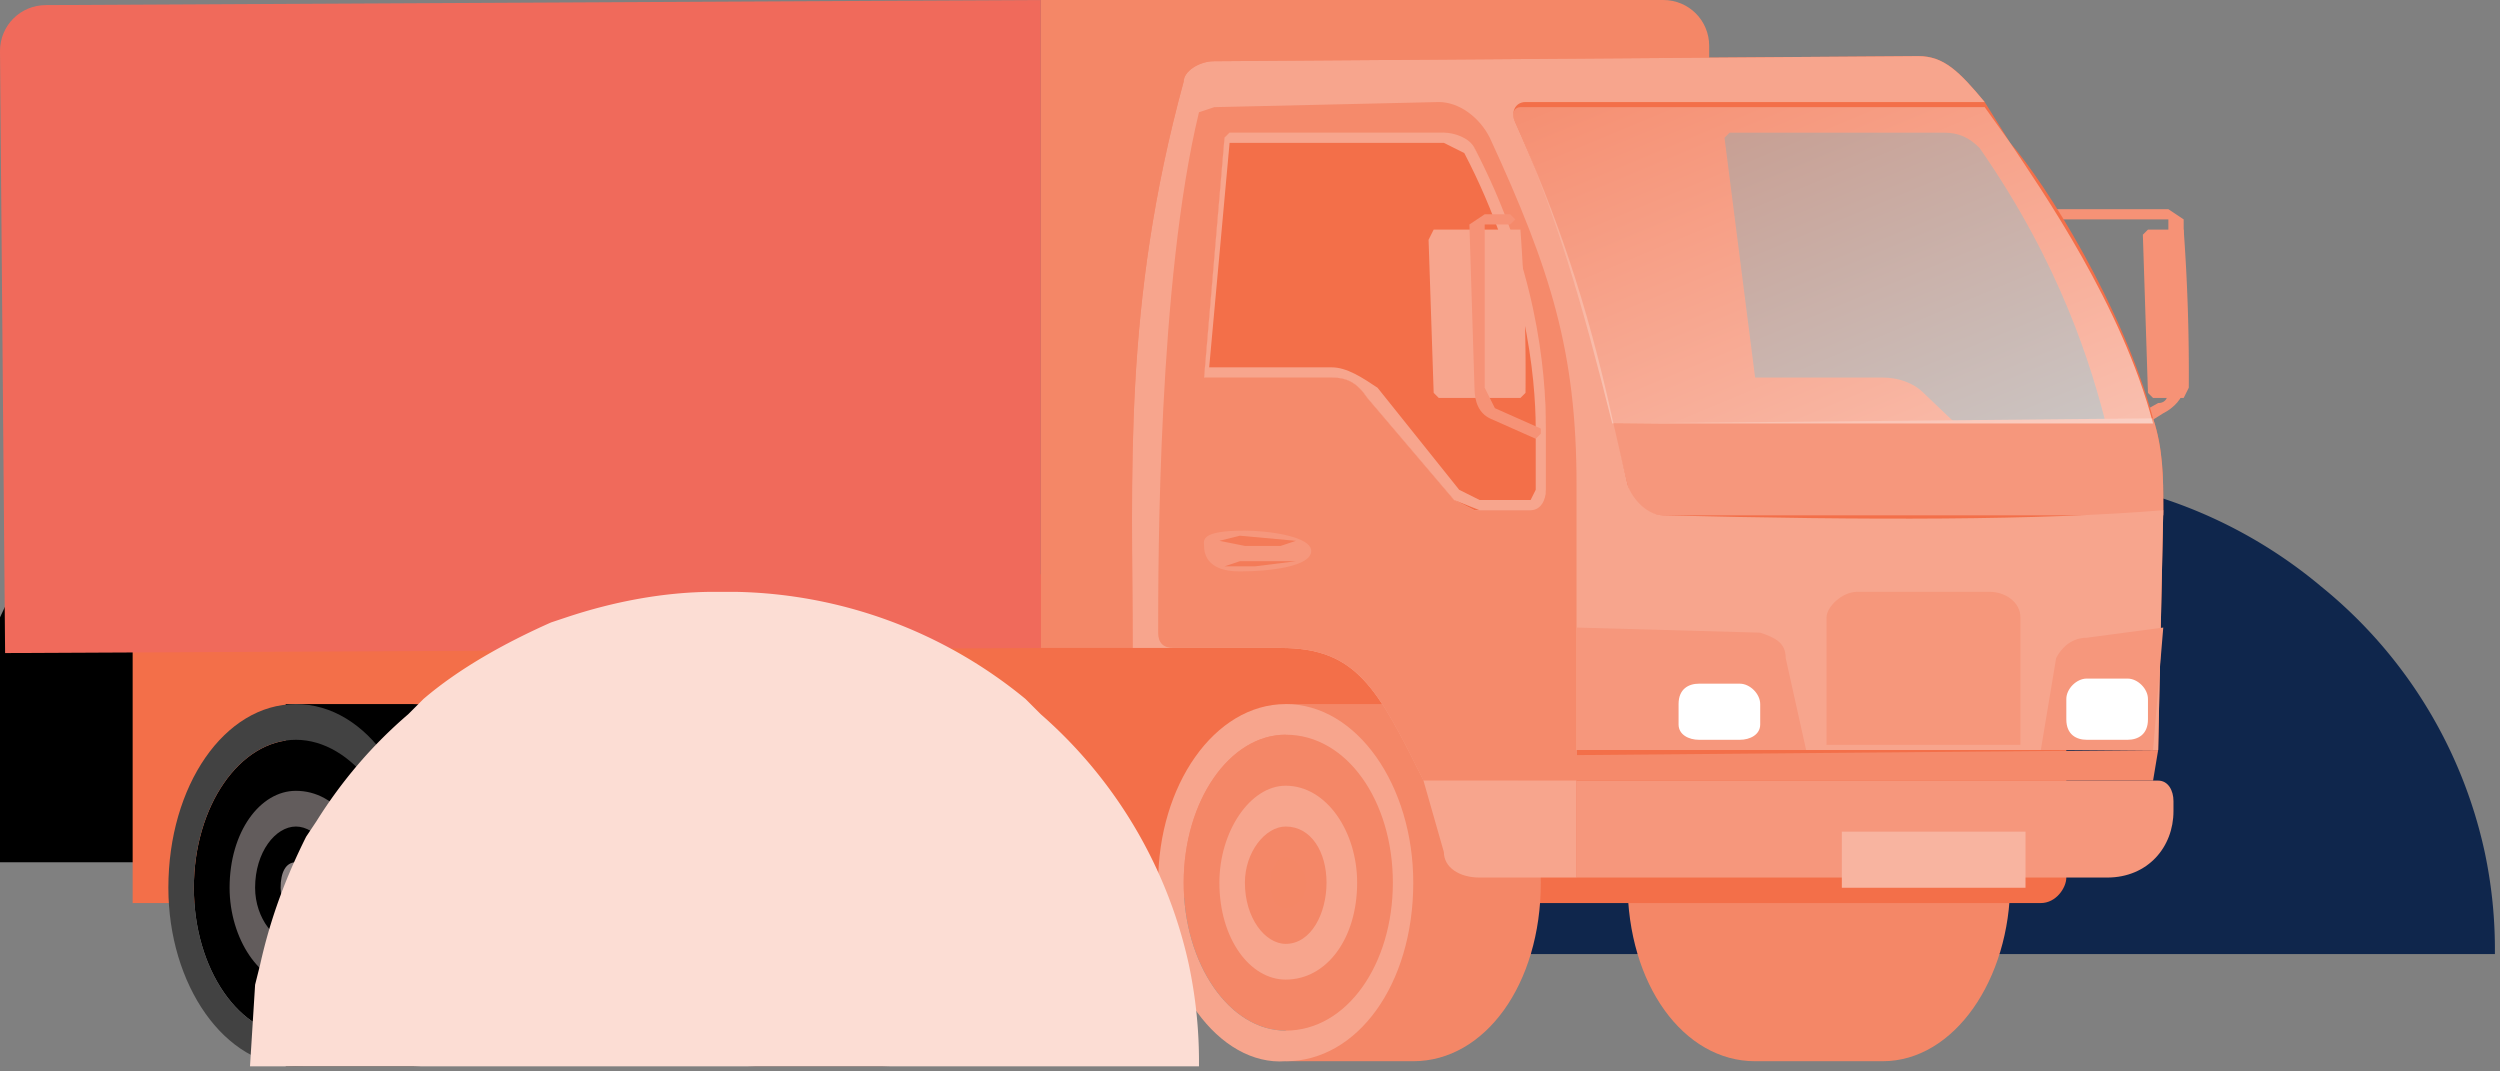 <svg xmlns="http://www.w3.org/2000/svg" fill="none" viewBox="0 0 490 210">
  <rect x="0" y="0" width="490" height="210" fill="#808080" stroke="none"/>
  <defs/>
  <path fill="#0F264C" d="M487 167a92 92 0 00-32-52 94 94 0 00-59-22h-3c-11 0-21 2-30 5l-3 2c-10 3-18 8-26 15l-3 2c-7 6-13 14-18 22l-2 3c-4 8-7 16-9 25l-1 4-1 16h189a92 92 0 00-2-20z"/>
  <path fill="#402B2B" d="M123 173c0 20 11 36 25 36h25c14 0 25-16 25-36 0-19-12-35-25-35h-25c-14 0-25 16-25 35z"/>
  <path fill="#F48767" d="M319 173c0 20 11 35 25 35h25c14 0 25-16 25-35s-11-35-25-35h-25c-14 0-25 16-25 35z"/>
  <path fill="#000" d="M0 121l8-17h22l1 65H0v-48z"/>
  <path fill="#402B2B" d="M121 170h101l-12-7h-76l-13 7z"/>
  <path fill="#F36F49" d="M26 113v64h82l26-14h76l24 14h166c3 0 5-3 5-5v-60l-379 1z"/>
  <path fill="#F48767" d="M204 127h131V9c0-5-4-9-9-9H204v127z"/>
  <path fill="#F06A5B" d="M1 128l203-1V0L9 1c-5 0-9 4-9 9l1 118z"/>
  <path fill="#F48767" d="M302 173c0 20-11 35-25 35h-25v-12c-9 0-16-10-16-23s7-23 16-23v-12h25c14 0 25 16 25 35z"/>
  <path fill="#F48767" d="M232 173c0 16 9 29 20 29 12 0 21-13 21-29s-9-29-21-29c-11 0-20 13-20 29z"/>
  <path fill="#F7A58D" d="M252 192c8 0 14-8 14-19 0-10-6-19-14-19-7 0-13 9-13 19 0 11 6 19 13 19zm0-30c5 0 8 5 8 11s-3 12-8 12c-4 0-8-5-8-12 0-6 4-11 8-11z"/>
  <path fill="#F7A58D" d="M252 208c14 0 25-15 25-35 0-19-11-35-25-35s-25 16-25 35c0 20 12 36 25 35zm0-64c12 0 21 13 21 29s-9 29-21 29c-11 0-20-13-20-29s9-29 20-29z"/>
  <path fill="#F48766" d="M249 173c0-2 1-5 3-5s4 3 4 5c0 3-2 5-4 5s-3-2-3-5z"/>
  <path fill="#000" d="M106 174c0 19-11 35-25 35H56v-12c-9 0-17-10-17-23s8-24 17-24v-12h25c14 0 25 16 25 36z"/>
  <path fill="#F69276" d="M421 77l1 1h6l1-2a386 386 0 00-1-31h-7l-1 1 1 31z"/>
  <path fill="#F69276" d="M415 86h1l8-5c2-1 4-3 4-5V43l-3-2h-24l-1 1 1 1h24v33c0 1 0 3-2 3l-9 5v1l1 1z"/>
  <path fill="#F36F49" d="M222 127h29c15 0 19 8 28 26h30v-6h114l1-47v-1c0-5 0-11-2-17-6-22-21-46-28-54l-5-8c-5-6-8-9-13-9l-138 1c-3 0-6 2-6 4-12 44-10 77-10 111zM338 27l1-1h42c3 0 5 1 7 3 16 23 22 43 25 55l3 12c0 2-1 3-3 3h-10c-2 0-4 0-5-2l-21-20c-2-2-5-3-8-3h-25l-6-47z"/>
  <path fill="#F6977C" d="M316 83l3 12c1 4 4 6 7 6h98v-2c0-5 0-11-2-17l-106 1z"/>
  <path fill="#F36F49" d="M241 26h42c2 0 5 1 6 3 12 23 14 43 14 55v12c0 2-1 4-3 4h-10l-5-2-17-20c-2-3-4-4-7-4h-25l4-47 1-1z"/>
  <path fill="#F7A58D" d="M222 127h29c15 0 19 8 28 26h30v-6h114l1-47c-24 2-58 2-98 1-3 0-6-3-7-6l-3-13c-5-23-11-40-19-58-1-2 0-4 2-4h90c-5-6-8-9-13-9l-138 1c-3 0-6 2-6 4-12 44-10 77-10 111zm14-53l4-47 1-1h42l6 3c11 23 14 43 14 55v12c0 2-2 4-3 4h-11l-4-2-17-20c-2-3-4-4-7-4h-25z"/>
  <path fill="#F58A6B" d="M227 124c0 2 1 3 3 3h21c15 0 19 8 28 26h30V95c0-26-5-42-17-68-2-4-6-7-10-7l-44 1-3 1c-8 33-8 88-8 102zm9-50l4-47 1-1h42l6 3c11 23 14 43 14 55v12c0 2-2 4-3 4h-11l-4-2-17-20c-2-3-4-4-7-4h-25z"/>
  <path fill="#F7A58D" d="M241 28h42l4 2c12 23 14 44 14 54v12l-1 2h-10l-4-2-16-20c-3-2-6-4-9-4h-24l4-44zm0-2l-1 1-4 47h25c3 0 5 1 7 4l17 20 5 2h10c2 0 3-2 3-4V84c0-12-2-32-14-55-1-2-4-3-6-3h-42z"/>
  <path fill="#F6977C" d="M309 123v24h45l-4-18c0-3-2-4-5-5l-36-1zm91 24h22l2-24-15 2c-3 0-5 2-6 4l-3 18zM309 172h104c8 0 13-6 13-13v-2c0-2-1-4-3-4H309v19z"/>
  <path fill="#F7A58D" d="M290 172h19v-19h-30l4 14c0 3 3 5 7 5z"/>
  <path fill="#F6977C" d="M244 104c4 0 13 1 13 4s-8 4-14 4-7-3-7-5c0-1-1-3 8-3z"/>
  <path fill="#F47B58" d="M244 107l-5-1 4-1 11 1-3 1h-7zM253 110h1l-8 1h-6l3-1h10z"/>
  <path fill="#F58A6B" d="M309 148v5h113l1-6-114 1z"/>
  <path fill="#F16036" d="M358 121v25h38v-25c0-3-3-5-6-5h-26c-3 0-6 3-6 5z" opacity=".2"/>
  <path fill="#fff" d="M409 145h8c2 0 4-1 4-4v-4c0-2-2-4-4-4h-8c-2 0-4 2-4 4v4c0 3 2 4 4 4zM333 145h8c2 0 4-1 4-3v-4c0-2-2-4-4-4h-8c-2 0-4 1-4 4v4c0 2 2 3 4 3z"/>
  <path fill="#F7A58D" d="M281 77l1 1h16l1-1a387 387 0 00-1-32h-17l-1 2 1 30z"/>
  <path fill="#F69276" d="M301 86l1-1v-1l-9-4-2-4V44h5l1-1-1-1h-5l-3 2 1 32c0 3 1 5 3 6l9 4z"/>
  <path fill="#F8B4A0" d="M361 174h36v-11h-36v11z"/>
  <path fill="url(#paint0_linear)" d="M297 24c8 18 13 35 19 59h106c-6-23-22-46-28-55l-5-7h-91c-1 0-2 1-1 3z" opacity=".6"/>
  <path fill="#000" d="M38 174c0 16 9 29 20 29 12 0 21-13 21-29s-10-29-21-29-20 13-20 29z"/>
  <path fill="#625C5C" d="M58 193c8 0 14-9 14-19 0-11-6-19-14-19-7 0-13 8-13 19 0 10 6 19 13 19zm0-31c4 0 8 5 8 12 0 6-4 11-8 11s-8-5-8-11c0-7 4-12 8-12z"/>
  <path fill="#424242" d="M58 209c14 0 25-16 25-35 0-20-11-36-25-36s-25 16-25 36c0 19 11 35 25 35zm0-64c11 0 21 13 21 29 0 15-9 29-21 29-11 0-20-13-20-29s9-29 20-29z"/>
  <path fill="#8B8282" d="M55 174c0-3 1-5 3-5s3 2 4 5c0 2-2 5-4 5s-3-3-3-5z"/>
  <path fill="#FCDDD4" d="M233 189a91 91 0 00-29-49l-3-3a92 92 0 00-57-21h-4c-10 0-20 2-29 5l-3 1c-9 4-18 9-25 15l-3 3c-7 6-13 13-18 21l-2 3c-4 8-7 16-9 25l-1 4-1 16h186a92 92 0 00-2-20z"/>
  <defs>
    <linearGradient id="paint0_linear" x1="345.8" x2="396.3" y1=".8" y2="121.9" gradientUnits="userSpaceOnUse">
      <stop stop-color="#F7A58D"/>
      <stop offset=".9" stop-color="#fff"/>
    </linearGradient>
  </defs>
</svg>
